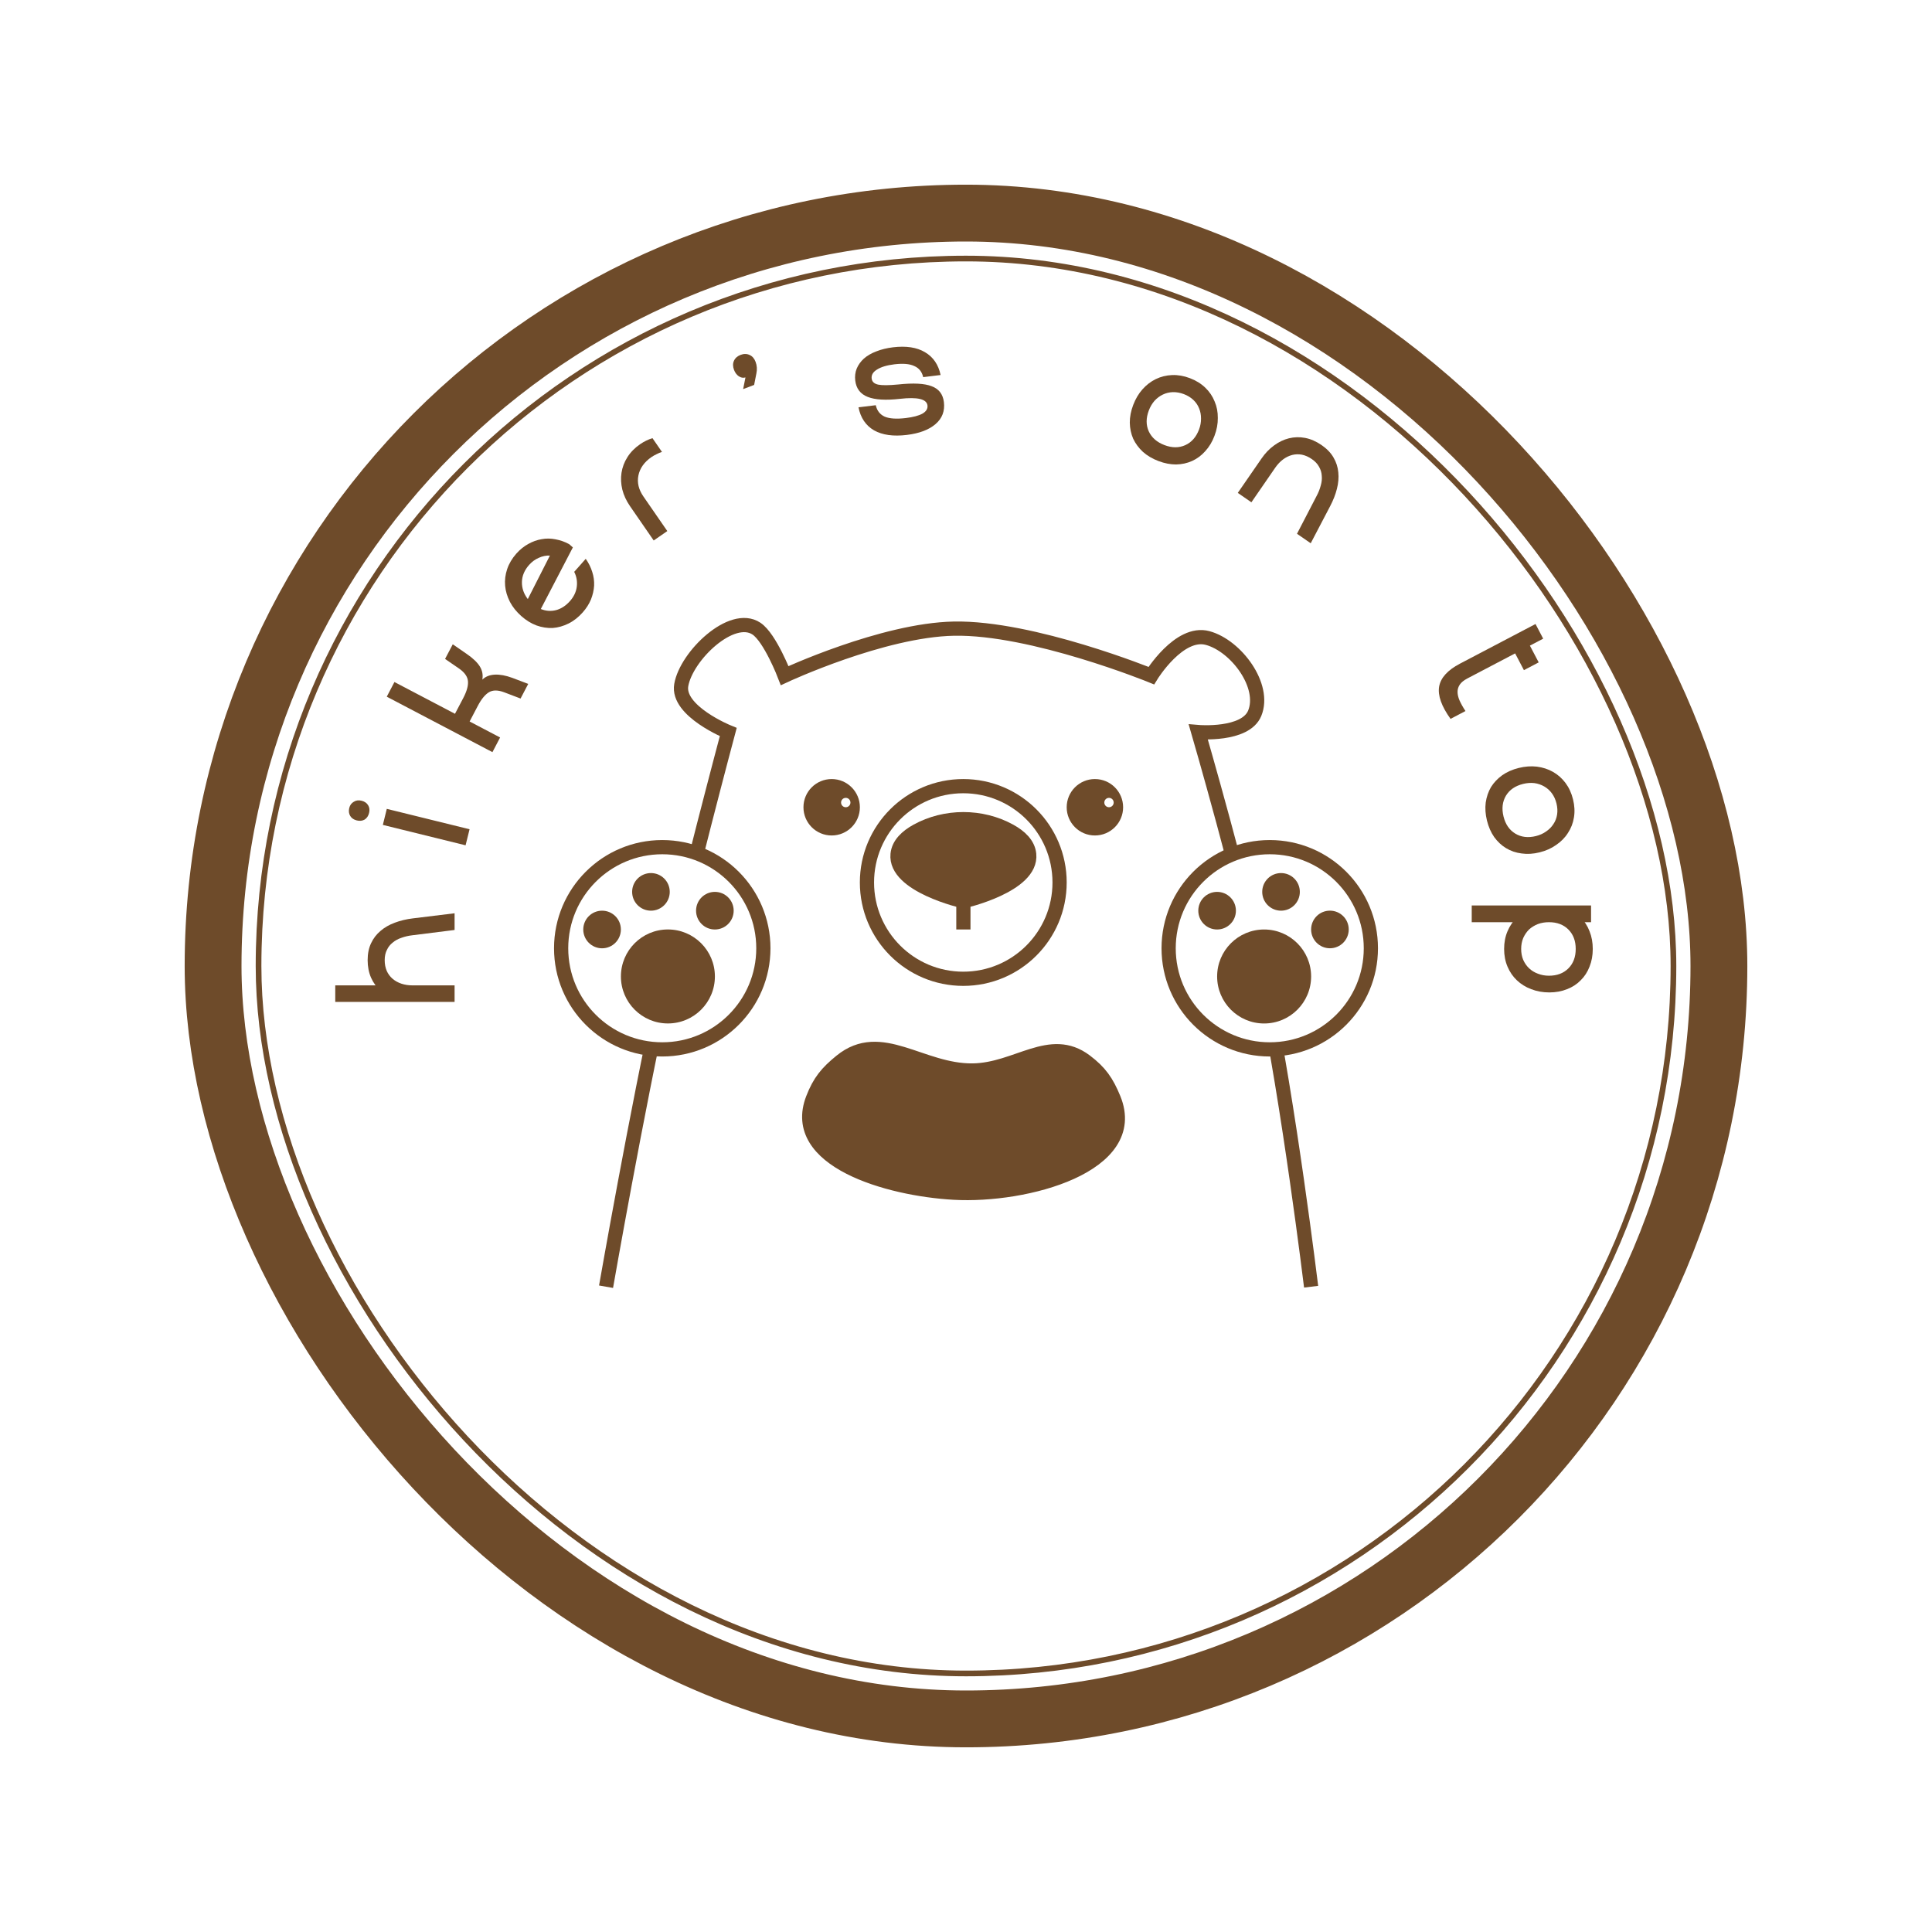 <svg width="68" height="68" viewBox="0 0 68 68" fill="none" xmlns="http://www.w3.org/2000/svg">
<g filter="url(#filter0_d_11_567)">
<rect x="4" y="4" width="60" height="60" rx="30" fill="white" shape-rendering="crispEdges"/>
<rect x="7.5" y="7.5" width="53" height="53" rx="26.5" fill="white"/>
<rect x="7.5" y="7.5" width="53" height="53" rx="26.5" stroke="#6E4B2A" stroke-width="2"/>
<rect x="9.1" y="9.1" width="49.8" height="49.8" rx="24.9" fill="white"/>
<rect x="9.1" y="9.1" width="49.8" height="49.8" rx="24.9" stroke="#6E4B2A" stroke-width="0.2"/>
<path d="M11.8 35.264V34.682H16V35.264H11.8ZM13.54 33.794C13.54 33.934 13.564 34.06 13.612 34.172C13.66 34.28 13.728 34.372 13.816 34.448C13.904 34.524 14.008 34.582 14.128 34.622C14.248 34.662 14.378 34.682 14.518 34.682H16V35.264H14.53C14.302 35.264 14.092 35.23 13.9 35.162C13.704 35.094 13.536 34.998 13.396 34.874C13.252 34.746 13.14 34.592 13.06 34.412C12.98 34.228 12.94 34.022 12.94 33.794C12.94 33.566 12.98 33.368 13.06 33.2C13.14 33.028 13.252 32.882 13.396 32.762C13.536 32.642 13.704 32.546 13.9 32.474C14.092 32.402 14.302 32.352 14.53 32.324L16 32.144V32.732L14.518 32.918C14.378 32.934 14.248 32.964 14.128 33.008C14.008 33.048 13.906 33.104 13.822 33.176C13.734 33.244 13.666 33.33 13.618 33.434C13.566 33.534 13.54 33.654 13.54 33.794Z" fill="#6E4B2A"/>
<path d="M13.475 29.034L13.614 28.469L16.527 29.187L16.387 29.752L13.475 29.034ZM12.556 28.876C12.451 28.85 12.375 28.798 12.328 28.721C12.278 28.639 12.267 28.545 12.292 28.44C12.317 28.339 12.37 28.266 12.452 28.22C12.53 28.169 12.622 28.157 12.727 28.183C12.831 28.208 12.909 28.262 12.959 28.345C13.005 28.422 13.016 28.512 12.991 28.612C12.966 28.717 12.913 28.795 12.835 28.846C12.754 28.892 12.661 28.902 12.556 28.876Z" fill="#6E4B2A"/>
<path d="M16.304 24.571C16.428 24.334 16.484 24.137 16.471 23.981C16.46 23.822 16.359 23.674 16.168 23.538L15.665 23.192L15.936 22.677L16.428 23.017C16.651 23.17 16.805 23.319 16.892 23.463C16.977 23.603 17.005 23.755 16.977 23.921C17.088 23.812 17.234 23.754 17.415 23.745C17.596 23.736 17.802 23.774 18.033 23.859L18.592 24.071L18.322 24.586L17.752 24.369C17.53 24.284 17.35 24.282 17.212 24.363C17.075 24.445 16.944 24.604 16.819 24.841L16.529 25.394L17.602 25.957L17.332 26.473L13.613 24.521L13.883 24.005L16.014 25.123L16.304 24.571Z" fill="#6E4B2A"/>
<path d="M19.355 19.554C19.222 19.548 19.092 19.575 18.965 19.633C18.838 19.686 18.724 19.77 18.623 19.883C18.458 20.069 18.374 20.27 18.37 20.485C18.366 20.701 18.435 20.901 18.577 21.085L19.355 19.554ZM18.349 21.685C18.179 21.534 18.045 21.368 17.949 21.186C17.853 21 17.796 20.81 17.779 20.619C17.761 20.422 17.785 20.226 17.85 20.032C17.915 19.838 18.023 19.656 18.174 19.485C18.301 19.342 18.442 19.229 18.595 19.145C18.746 19.06 18.903 19.004 19.065 18.977C19.225 18.947 19.387 18.949 19.55 18.982C19.716 19.011 19.877 19.068 20.032 19.152L20.163 19.267L19.035 21.435C19.213 21.507 19.391 21.52 19.569 21.475C19.751 21.427 19.914 21.321 20.06 21.157C20.198 21.001 20.278 20.832 20.301 20.649C20.324 20.466 20.294 20.292 20.21 20.127L20.616 19.669C20.718 19.813 20.794 19.966 20.844 20.127C20.896 20.286 20.918 20.447 20.911 20.612C20.901 20.774 20.864 20.936 20.8 21.099C20.733 21.259 20.637 21.411 20.509 21.555C20.358 21.725 20.192 21.856 20.01 21.946C19.828 22.036 19.643 22.089 19.454 22.103C19.265 22.111 19.075 22.082 18.884 22.014C18.695 21.943 18.517 21.834 18.349 21.685Z" fill="#6E4B2A"/>
<path d="M22.929 16.088C22.676 16.263 22.523 16.478 22.47 16.733C22.419 16.983 22.477 17.229 22.645 17.473L23.487 18.692L23.008 19.023L22.173 17.813C22.044 17.625 21.954 17.432 21.904 17.233C21.855 17.029 21.846 16.831 21.875 16.641C21.905 16.445 21.974 16.261 22.084 16.089C22.193 15.916 22.341 15.765 22.529 15.635C22.671 15.538 22.816 15.467 22.965 15.422L23.299 15.906C23.235 15.926 23.171 15.953 23.107 15.987C23.044 16.016 22.985 16.05 22.929 16.088Z" fill="#6E4B2A"/>
<path d="M25.836 13.021C25.791 12.901 25.789 12.795 25.831 12.702C25.875 12.604 25.953 12.534 26.065 12.491C26.181 12.447 26.286 12.448 26.381 12.493C26.477 12.534 26.548 12.614 26.593 12.733C26.643 12.864 26.653 13.002 26.622 13.146L26.543 13.548L26.156 13.695L26.238 13.285C26.157 13.308 26.079 13.294 26.005 13.245C25.929 13.193 25.873 13.118 25.836 13.021Z" fill="#6E4B2A"/>
<path d="M31.918 15.308C31.441 15.366 31.056 15.312 30.762 15.146C30.471 14.976 30.29 14.706 30.216 14.336L30.824 14.262C30.867 14.454 30.972 14.589 31.139 14.665C31.309 14.737 31.558 14.753 31.888 14.713C32.142 14.682 32.335 14.631 32.468 14.558C32.599 14.482 32.658 14.386 32.644 14.271C32.617 14.044 32.293 13.967 31.673 14.038C31.176 14.094 30.799 14.072 30.541 13.97C30.282 13.868 30.136 13.677 30.102 13.395C30.084 13.244 30.101 13.103 30.154 12.972C30.21 12.84 30.294 12.723 30.407 12.62C30.523 12.518 30.668 12.434 30.842 12.368C31.015 12.299 31.21 12.251 31.429 12.224C31.893 12.168 32.269 12.225 32.556 12.396C32.846 12.566 33.03 12.834 33.106 13.199L32.493 13.274C32.45 13.085 32.346 12.955 32.179 12.883C32.017 12.806 31.785 12.786 31.483 12.822C31.217 12.854 31.013 12.915 30.871 13.005C30.728 13.091 30.664 13.198 30.68 13.325C30.693 13.436 30.77 13.507 30.911 13.538C31.052 13.566 31.283 13.564 31.606 13.533C32.147 13.475 32.542 13.495 32.792 13.594C33.045 13.688 33.188 13.874 33.222 14.152C33.26 14.466 33.163 14.724 32.929 14.925C32.696 15.127 32.359 15.254 31.918 15.308Z" fill="#6E4B2A"/>
<path d="M40.773 16.227C40.56 16.146 40.379 16.039 40.228 15.905C40.079 15.767 39.965 15.613 39.884 15.441C39.809 15.267 39.769 15.079 39.765 14.876C39.764 14.675 39.804 14.467 39.885 14.254C39.966 14.041 40.074 13.857 40.21 13.704C40.35 13.547 40.507 13.427 40.68 13.343C40.858 13.257 41.05 13.209 41.254 13.201C41.458 13.193 41.667 13.229 41.88 13.31C42.093 13.391 42.273 13.502 42.421 13.644C42.568 13.785 42.678 13.947 42.75 14.128C42.828 14.307 42.865 14.501 42.863 14.71C42.866 14.916 42.827 15.126 42.746 15.339C42.666 15.553 42.556 15.733 42.419 15.882C42.285 16.033 42.13 16.147 41.955 16.226C41.784 16.303 41.598 16.343 41.395 16.348C41.194 16.348 40.987 16.308 40.773 16.227ZM40.986 15.666C41.252 15.767 41.495 15.768 41.717 15.668C41.939 15.568 42.1 15.385 42.201 15.12C42.251 14.989 42.274 14.859 42.272 14.729C42.273 14.602 42.25 14.482 42.203 14.37C42.159 14.259 42.092 14.161 42.001 14.075C41.909 13.989 41.798 13.921 41.667 13.871C41.536 13.822 41.408 13.799 41.282 13.802C41.157 13.806 41.039 13.834 40.929 13.887C40.82 13.939 40.721 14.013 40.634 14.108C40.55 14.205 40.483 14.319 40.434 14.449C40.333 14.715 40.333 14.959 40.432 15.181C40.536 15.404 40.721 15.566 40.986 15.666Z" fill="#6E4B2A"/>
<path d="M46.173 16.159C46.058 16.079 45.94 16.027 45.821 16.003C45.705 15.982 45.59 15.985 45.478 16.014C45.365 16.044 45.258 16.096 45.157 16.172C45.056 16.248 44.966 16.344 44.886 16.459L44.045 17.679L43.566 17.348L44.401 16.139C44.53 15.951 44.678 15.797 44.843 15.678C45.01 15.555 45.184 15.472 45.366 15.427C45.553 15.381 45.743 15.376 45.937 15.413C46.134 15.451 46.326 15.536 46.514 15.665C46.701 15.794 46.842 15.94 46.934 16.101C47.031 16.265 47.087 16.44 47.104 16.627C47.123 16.81 47.107 17.003 47.055 17.205C47.005 17.404 46.927 17.605 46.82 17.809L46.133 19.121L45.65 18.787L46.338 17.461C46.405 17.337 46.454 17.213 46.486 17.089C46.521 16.968 46.533 16.852 46.521 16.742C46.515 16.631 46.483 16.526 46.425 16.427C46.372 16.328 46.288 16.238 46.173 16.159Z" fill="#6E4B2A"/>
<path d="M51.58 25.026L51.054 25.302C50.734 24.855 50.6 24.476 50.653 24.164C50.708 23.855 50.951 23.587 51.383 23.36L54.045 21.963L54.315 22.479L51.643 23.881C51.523 23.945 51.435 24.015 51.382 24.093C51.328 24.171 51.301 24.258 51.301 24.352C51.301 24.447 51.325 24.549 51.374 24.66C51.425 24.773 51.493 24.895 51.58 25.026ZM53.637 23.587L53.096 22.556L53.577 22.209L54.157 23.314L53.637 23.587Z" fill="#6E4B2A"/>
<path d="M52.336 28.881C52.282 28.66 52.267 28.449 52.292 28.249C52.321 28.049 52.383 27.866 52.478 27.703C52.579 27.542 52.711 27.402 52.876 27.284C53.041 27.169 53.234 27.084 53.456 27.029C53.677 26.975 53.889 26.959 54.093 26.983C54.302 27.01 54.49 27.071 54.657 27.166C54.83 27.263 54.977 27.394 55.1 27.557C55.222 27.721 55.311 27.913 55.365 28.134C55.42 28.356 55.431 28.567 55.398 28.769C55.366 28.971 55.295 29.153 55.187 29.316C55.084 29.481 54.945 29.622 54.772 29.739C54.604 29.859 54.409 29.946 54.188 30C53.967 30.055 53.755 30.068 53.555 30.039C53.355 30.014 53.173 29.952 53.008 29.852C52.848 29.756 52.709 29.625 52.59 29.461C52.475 29.296 52.391 29.102 52.336 28.881ZM52.919 28.738C52.987 29.013 53.125 29.214 53.333 29.34C53.541 29.466 53.783 29.495 54.059 29.427C54.195 29.393 54.315 29.339 54.42 29.264C54.526 29.192 54.612 29.105 54.677 29.002C54.743 28.904 54.786 28.792 54.805 28.668C54.824 28.544 54.816 28.414 54.783 28.278C54.749 28.142 54.696 28.024 54.621 27.922C54.547 27.821 54.457 27.741 54.351 27.68C54.246 27.619 54.129 27.58 54.001 27.562C53.874 27.548 53.742 27.558 53.606 27.592C53.331 27.66 53.13 27.798 53.004 28.006C52.879 28.218 52.851 28.462 52.919 28.738Z" fill="#6E4B2A"/>
<path d="M56.06 33.4C56.06 33.628 56.022 33.836 55.946 34.024C55.874 34.212 55.77 34.372 55.634 34.504C55.502 34.64 55.342 34.744 55.154 34.816C54.966 34.892 54.758 34.93 54.53 34.93C54.302 34.93 54.09 34.892 53.894 34.816C53.702 34.744 53.534 34.64 53.39 34.504C53.25 34.372 53.14 34.212 53.06 34.024C52.98 33.836 52.94 33.628 52.94 33.4C52.94 33.172 52.98 32.964 53.06 32.776C53.14 32.588 53.25 32.426 53.39 32.29C53.534 32.158 53.702 32.054 53.894 31.978C54.09 31.906 54.302 31.87 54.53 31.87C54.758 31.87 54.966 31.906 55.154 31.978C55.342 32.054 55.502 32.158 55.634 32.29C55.77 32.426 55.874 32.588 55.946 32.776C56.022 32.964 56.06 33.172 56.06 33.4ZM51.8 32.458V31.87H56V32.458H51.8ZM55.46 33.4C55.46 33.116 55.374 32.888 55.202 32.716C55.03 32.544 54.802 32.458 54.518 32.458C54.378 32.458 54.248 32.48 54.128 32.524C54.008 32.572 53.904 32.636 53.816 32.716C53.732 32.8 53.664 32.9 53.612 33.016C53.564 33.132 53.54 33.26 53.54 33.4C53.54 33.54 53.564 33.668 53.612 33.784C53.664 33.9 53.732 33.998 53.816 34.078C53.904 34.162 54.008 34.226 54.128 34.27C54.248 34.318 54.378 34.342 54.518 34.342C54.802 34.342 55.03 34.256 55.202 34.084C55.374 33.912 55.46 33.684 55.46 33.4Z" fill="#6E4B2A"/>
<mask id="path-16-outside-1_11_567" maskUnits="userSpaceOnUse" x="24" y="49" width="20" height="8" fill="black">
<rect fill="white" x="24" y="49" width="20" height="8"/>
<path d="M29.26 53.044V51.808H28.336V50.92H29.26V50.5H30.274V53.044H29.26ZM27.058 52.21C26.638 52.708 26.02 53.038 25.282 53.08V52.192C26.08 52.096 26.62 51.412 26.638 50.524L27.658 50.584C27.658 50.902 27.598 51.208 27.49 51.49L28.84 52.324L28.324 53.014L27.058 52.21ZM26.698 54.928H30.328V55.624H25.696V54.118H29.272V53.92H25.684V53.224H30.274V54.73H26.698V54.928ZM36.477 51.436V52.408H35.877V53.548H34.864V50.5H35.877V51.436H36.477ZM32.656 53.446C31.672 53.446 31.006 52.84 31.006 51.976C31.006 51.118 31.672 50.506 32.656 50.506C33.639 50.506 34.306 51.118 34.306 51.976C34.306 52.84 33.639 53.446 32.656 53.446ZM32.656 51.34C32.272 51.34 32.014 51.58 32.014 51.976C32.014 52.372 32.272 52.612 32.656 52.612C33.033 52.612 33.297 52.372 33.297 51.976C33.297 51.58 33.033 51.34 32.656 51.34ZM31.39 54.598V53.728H35.877V55.684H34.846V54.598H31.39ZM41.649 51.466H42.249V52.45H41.649V54.292H40.635V50.5H41.649V51.466ZM38.625 52.534C38.199 53.146 37.575 53.56 36.837 53.596V52.654C37.647 52.558 38.181 51.652 38.199 50.524L39.219 50.584C39.219 50.98 39.153 51.37 39.027 51.73L40.485 52.816L39.879 53.524L38.625 52.534ZM38.157 53.83V54.712H41.721V55.624H37.125V53.83H38.157Z"/>
</mask>
<path d="M29.26 53.044V51.808H28.336V50.92H29.26V50.5H30.274V53.044H29.26ZM27.058 52.21C26.638 52.708 26.02 53.038 25.282 53.08V52.192C26.08 52.096 26.62 51.412 26.638 50.524L27.658 50.584C27.658 50.902 27.598 51.208 27.49 51.49L28.84 52.324L28.324 53.014L27.058 52.21ZM26.698 54.928H30.328V55.624H25.696V54.118H29.272V53.92H25.684V53.224H30.274V54.73H26.698V54.928ZM36.477 51.436V52.408H35.877V53.548H34.864V50.5H35.877V51.436H36.477ZM32.656 53.446C31.672 53.446 31.006 52.84 31.006 51.976C31.006 51.118 31.672 50.506 32.656 50.506C33.639 50.506 34.306 51.118 34.306 51.976C34.306 52.84 33.639 53.446 32.656 53.446ZM32.656 51.34C32.272 51.34 32.014 51.58 32.014 51.976C32.014 52.372 32.272 52.612 32.656 52.612C33.033 52.612 33.297 52.372 33.297 51.976C33.297 51.58 33.033 51.34 32.656 51.34ZM31.39 54.598V53.728H35.877V55.684H34.846V54.598H31.39ZM41.649 51.466H42.249V52.45H41.649V54.292H40.635V50.5H41.649V51.466ZM38.625 52.534C38.199 53.146 37.575 53.56 36.837 53.596V52.654C37.647 52.558 38.181 51.652 38.199 50.524L39.219 50.584C39.219 50.98 39.153 51.37 39.027 51.73L40.485 52.816L39.879 53.524L38.625 52.534ZM38.157 53.83V54.712H41.721V55.624H37.125V53.83H38.157Z" fill="#6E4B2A"/>
<path d="M29.26 53.044H28.26V54.044H29.26V53.044ZM29.26 51.808H30.26V50.808H29.26V51.808ZM28.336 51.808H27.336V52.808H28.336V51.808ZM28.336 50.92V49.92H27.336V50.92H28.336ZM29.26 50.92V51.92H30.26V50.92H29.26ZM29.26 50.5V49.5H28.26V50.5H29.26ZM30.274 50.5H31.274V49.5H30.274V50.5ZM30.274 53.044V54.044H31.274V53.044H30.274ZM27.058 52.21L27.594 51.366L26.857 50.898L26.294 51.565L27.058 52.21ZM25.282 53.08H24.282V54.139L25.339 54.078L25.282 53.08ZM25.282 52.192L25.163 51.199L24.282 51.305V52.192H25.282ZM26.638 50.524L26.697 49.526L25.659 49.465L25.638 50.504L26.638 50.524ZM27.658 50.584H28.658V49.641L27.717 49.586L27.658 50.584ZM27.49 51.49L26.556 51.132L26.26 51.906L26.964 52.341L27.49 51.49ZM28.84 52.324L29.641 52.923L30.295 52.048L29.366 51.473L28.84 52.324ZM28.324 53.014L27.788 53.858L28.57 54.355L29.125 53.613L28.324 53.014ZM26.698 54.928H25.698V55.928H26.698V54.928ZM30.328 54.928H31.328V53.928H30.328V54.928ZM30.328 55.624V56.624H31.328V55.624H30.328ZM25.696 55.624H24.696V56.624H25.696V55.624ZM25.696 54.118V53.118H24.696V54.118H25.696ZM29.272 54.118V55.118H30.272V54.118H29.272ZM29.272 53.92H30.272V52.92H29.272V53.92ZM25.684 53.92H24.684V54.92H25.684V53.92ZM25.684 53.224V52.224H24.684V53.224H25.684ZM30.274 53.224H31.274V52.224H30.274V53.224ZM30.274 54.73V55.73H31.274V54.73H30.274ZM26.698 54.73V53.73H25.698V54.73H26.698ZM29.26 53.044H30.26V51.808H29.26H28.26V53.044H29.26ZM29.26 51.808V50.808H28.336V51.808V52.808H29.26V51.808ZM28.336 51.808H29.336V50.92H28.336H27.336V51.808H28.336ZM28.336 50.92V51.92H29.26V50.92V49.92H28.336V50.92ZM29.26 50.92H30.26V50.5H29.26H28.26V50.92H29.26ZM29.26 50.5V51.5H30.274V50.5V49.5H29.26V50.5ZM30.274 50.5H29.274V53.044H30.274H31.274V50.5H30.274ZM30.274 53.044V52.044H29.26V53.044V54.044H30.274V53.044ZM27.058 52.21L26.294 51.565C26.05 51.854 25.687 52.055 25.225 52.082L25.282 53.08L25.339 54.078C26.353 54.021 27.226 53.562 27.822 52.855L27.058 52.21ZM25.282 53.08H26.282V52.192H25.282H24.282V53.08H25.282ZM25.282 52.192L25.401 53.185C26.791 53.018 27.612 51.826 27.638 50.544L26.638 50.524L25.638 50.504C25.628 50.998 25.369 51.174 25.163 51.199L25.282 52.192ZM26.638 50.524L26.579 51.522L27.599 51.582L27.658 50.584L27.717 49.586L26.697 49.526L26.638 50.524ZM27.658 50.584H26.658C26.658 50.776 26.622 50.961 26.556 51.132L27.49 51.49L28.424 51.848C28.574 51.455 28.658 51.028 28.658 50.584H27.658ZM27.49 51.49L26.964 52.341L28.314 53.175L28.84 52.324L29.366 51.473L28.016 50.639L27.49 51.49ZM28.84 52.324L28.039 51.725L27.523 52.415L28.324 53.014L29.125 53.613L29.641 52.923L28.84 52.324ZM28.324 53.014L28.86 52.17L27.594 51.366L27.058 52.21L26.522 53.054L27.788 53.858L28.324 53.014ZM26.698 54.928V55.928H30.328V54.928V53.928H26.698V54.928ZM30.328 54.928H29.328V55.624H30.328H31.328V54.928H30.328ZM30.328 55.624V54.624H25.696V55.624V56.624H30.328V55.624ZM25.696 55.624H26.696V54.118H25.696H24.696V55.624H25.696ZM25.696 54.118V55.118H29.272V54.118V53.118H25.696V54.118ZM29.272 54.118H30.272V53.92H29.272H28.272V54.118H29.272ZM29.272 53.92V52.92H25.684V53.92V54.92H29.272V53.92ZM25.684 53.92H26.684V53.224H25.684H24.684V53.92H25.684ZM25.684 53.224V54.224H30.274V53.224V52.224H25.684V53.224ZM30.274 53.224H29.274V54.73H30.274H31.274V53.224H30.274ZM30.274 54.73V53.73H26.698V54.73V55.73H30.274V54.73ZM26.698 54.73H25.698V54.928H26.698H27.698V54.73H26.698ZM36.477 51.436H37.477V50.436H36.477V51.436ZM36.477 52.408V53.408H37.477V52.408H36.477ZM35.877 52.408V51.408H34.877V52.408H35.877ZM35.877 53.548V54.548H36.877V53.548H35.877ZM34.864 53.548H33.864V54.548H34.864V53.548ZM34.864 50.5V49.5H33.864V50.5H34.864ZM35.877 50.5H36.877V49.5H35.877V50.5ZM35.877 51.436H34.877V52.436H35.877V51.436ZM31.39 54.598H30.39V55.598H31.39V54.598ZM31.39 53.728V52.728H30.39V53.728H31.39ZM35.877 53.728H36.877V52.728H35.877V53.728ZM35.877 55.684V56.684H36.877V55.684H35.877ZM34.846 55.684H33.846V56.684H34.846V55.684ZM34.846 54.598H35.846V53.598H34.846V54.598ZM36.477 51.436H35.477V52.408H36.477H37.477V51.436H36.477ZM36.477 52.408V51.408H35.877V52.408V53.408H36.477V52.408ZM35.877 52.408H34.877V53.548H35.877H36.877V52.408H35.877ZM35.877 53.548V52.548H34.864V53.548V54.548H35.877V53.548ZM34.864 53.548H35.864V50.5H34.864H33.864V53.548H34.864ZM34.864 50.5V51.5H35.877V50.5V49.5H34.864V50.5ZM35.877 50.5H34.877V51.436H35.877H36.877V50.5H35.877ZM35.877 51.436V52.436H36.477V51.436V50.436H35.877V51.436ZM32.656 53.446V52.446C32.367 52.446 32.206 52.359 32.129 52.29C32.06 52.229 32.005 52.136 32.005 51.976H31.006H30.006C30.006 52.68 30.284 53.322 30.794 53.78C31.296 54.23 31.959 54.446 32.656 54.446V53.446ZM31.006 51.976H32.005C32.005 51.82 32.059 51.727 32.13 51.663C32.208 51.593 32.37 51.506 32.656 51.506V50.506V49.506C31.957 49.506 31.294 49.725 30.793 50.176C30.285 50.633 30.006 51.274 30.006 51.976H31.006ZM32.656 50.506V51.506C32.941 51.506 33.103 51.593 33.181 51.663C33.252 51.727 33.306 51.82 33.306 51.976H34.306H35.306C35.306 51.274 35.026 50.633 34.518 50.176C34.017 49.725 33.354 49.506 32.656 49.506V50.506ZM34.306 51.976H33.306C33.306 52.136 33.251 52.229 33.182 52.29C33.105 52.359 32.944 52.446 32.656 52.446V53.446V54.446C33.352 54.446 34.015 54.23 34.517 53.78C35.027 53.322 35.306 52.68 35.306 51.976H34.306ZM32.656 51.34V50.34C32.254 50.34 31.826 50.469 31.493 50.793C31.156 51.121 31.014 51.555 31.014 51.976H32.014H33.014C33.014 52.001 33 52.117 32.888 52.226C32.78 52.331 32.673 52.34 32.656 52.34V51.34ZM32.014 51.976H31.014C31.014 52.397 31.156 52.831 31.493 53.159C31.826 53.483 32.254 53.612 32.656 53.612V52.612V51.612C32.673 51.612 32.78 51.621 32.888 51.726C33 51.835 33.014 51.951 33.014 51.976H32.014ZM32.656 52.612V53.612C33.057 53.612 33.482 53.481 33.813 53.161C34.149 52.837 34.297 52.404 34.297 51.976H33.297H32.297C32.297 51.944 32.314 51.829 32.423 51.724C32.528 51.623 32.632 51.612 32.656 51.612V52.612ZM33.297 51.976H34.297C34.297 51.548 34.149 51.115 33.813 50.791C33.482 50.471 33.057 50.34 32.656 50.34V51.34V52.34C32.632 52.34 32.528 52.329 32.423 52.228C32.314 52.123 32.297 52.008 32.297 51.976H33.297ZM31.39 54.598H32.389V53.728H31.39H30.39V54.598H31.39ZM31.39 53.728V54.728H35.877V53.728V52.728H31.39V53.728ZM35.877 53.728H34.877V55.684H35.877H36.877V53.728H35.877ZM35.877 55.684V54.684H34.846V55.684V56.684H35.877V55.684ZM34.846 55.684H35.846V54.598H34.846H33.846V55.684H34.846ZM34.846 54.598V53.598H31.39V54.598V55.598H34.846V54.598ZM41.649 51.466H40.649V52.466H41.649V51.466ZM42.249 51.466H43.249V50.466H42.249V51.466ZM42.249 52.45V53.45H43.249V52.45H42.249ZM41.649 52.45V51.45H40.649V52.45H41.649ZM41.649 54.292V55.292H42.649V54.292H41.649ZM40.635 54.292H39.635V55.292H40.635V54.292ZM40.635 50.5V49.5H39.635V50.5H40.635ZM41.649 50.5H42.649V49.5H41.649V50.5ZM38.625 52.534L39.245 51.749L38.411 51.091L37.804 51.963L38.625 52.534ZM36.837 53.596H35.837V54.646L36.886 54.595L36.837 53.596ZM36.837 52.654L36.719 51.661L35.837 51.766V52.654H36.837ZM38.199 50.524L38.258 49.526L37.216 49.464L37.199 50.508L38.199 50.524ZM39.219 50.584H40.219V49.641L39.278 49.586L39.219 50.584ZM39.027 51.73L38.083 51.4L37.84 52.093L38.43 52.532L39.027 51.73ZM40.485 52.816L41.245 53.466L41.941 52.653L41.082 52.014L40.485 52.816ZM39.879 53.524L39.259 54.309L40.014 54.904L40.639 54.174L39.879 53.524ZM38.157 53.83H39.157V52.83H38.157V53.83ZM38.157 54.712H37.157V55.712H38.157V54.712ZM41.721 54.712H42.721V53.712H41.721V54.712ZM41.721 55.624V56.624H42.721V55.624H41.721ZM37.125 55.624H36.125V56.624H37.125V55.624ZM37.125 53.83V52.83H36.125V53.83H37.125ZM41.649 51.466V52.466H42.249V51.466V50.466H41.649V51.466ZM42.249 51.466H41.249V52.45H42.249H43.249V51.466H42.249ZM42.249 52.45V51.45H41.649V52.45V53.45H42.249V52.45ZM41.649 52.45H40.649V54.292H41.649H42.649V52.45H41.649ZM41.649 54.292V53.292H40.635V54.292V55.292H41.649V54.292ZM40.635 54.292H41.635V50.5H40.635H39.635V54.292H40.635ZM40.635 50.5V51.5H41.649V50.5V49.5H40.635V50.5ZM41.649 50.5H40.649V51.466H41.649H42.649V50.5H41.649ZM38.625 52.534L37.804 51.963C37.517 52.376 37.155 52.579 36.788 52.597L36.837 53.596L36.886 54.595C37.995 54.541 38.881 53.916 39.446 53.105L38.625 52.534ZM36.837 53.596H37.837V52.654H36.837H35.837V53.596H36.837ZM36.837 52.654L36.955 53.647C37.73 53.555 38.307 53.077 38.663 52.506C39.015 51.942 39.188 51.247 39.199 50.54L38.199 50.524L37.199 50.508C37.192 50.929 37.089 51.251 36.967 51.446C36.849 51.634 36.754 51.657 36.719 51.661L36.837 52.654ZM38.199 50.524L38.14 51.522L39.16 51.582L39.219 50.584L39.278 49.586L38.258 49.526L38.199 50.524ZM39.219 50.584H38.219C38.219 50.87 38.171 51.148 38.083 51.4L39.027 51.73L39.971 52.06C40.135 51.592 40.219 51.09 40.219 50.584H39.219ZM39.027 51.73L38.43 52.532L39.888 53.618L40.485 52.816L41.082 52.014L39.624 50.928L39.027 51.73ZM40.485 52.816L39.725 52.166L39.119 52.874L39.879 53.524L40.639 54.174L41.245 53.466L40.485 52.816ZM39.879 53.524L40.499 52.739L39.245 51.749L38.625 52.534L38.005 53.319L39.259 54.309L39.879 53.524ZM38.157 53.83H37.157V54.712H38.157H39.157V53.83H38.157ZM38.157 54.712V55.712H41.721V54.712V53.712H38.157V54.712ZM41.721 54.712H40.721V55.624H41.721H42.721V54.712H41.721ZM41.721 55.624V54.624H37.125V55.624V56.624H41.721V55.624ZM37.125 55.624H38.125V53.83H37.125H36.125V55.624H37.125ZM37.125 53.83V54.83H38.157V53.83V52.83H37.125V53.83Z" fill="white" mask="url(#path-16-outside-1_11_567)"/>
<mask id="path-18-outside-2_11_567" maskUnits="userSpaceOnUse" x="17" y="44" width="34" height="7" fill="black">
<rect fill="white" x="17" y="44" width="34" height="7"/>
<path d="M21.792 47.384V47.764H21.312V49.416H20.916V46H21.312V47.384H21.792ZM19.696 46.1C19.692 46.632 19.648 47.108 19.56 47.52L20.636 48.976L20.316 49.204L19.436 47.984C19.192 48.728 18.78 49.172 18.248 49.212V48.812C18.932 48.704 19.288 47.52 19.292 46.084L19.696 46.1ZM24.98 46H25.352V49.416H24.98V46ZM24.14 46.856V46.02H24.512V49.356H24.14V48.3H23.332C23.088 48.872 22.664 49.2 22.144 49.204V48.832C22.78 48.812 23.172 48.12 23.172 47.064V46.484H22.144V46.124H23.556V46.856H24.14ZM23.452 47.932H24.14V47.224H23.552C23.54 47.48 23.508 47.72 23.452 47.932ZM28.071 46.628H28.735V46H29.131V47.704H28.735V46.964H28.071V46.628ZM27.095 47.064C26.859 47.392 26.467 47.62 25.983 47.676V47.348C26.535 47.272 26.887 46.912 26.943 46.416H26.027V46.088H28.207V46.416H27.339C27.327 46.544 27.299 46.664 27.251 46.776L28.327 47.36L28.147 47.644L27.095 47.064ZM26.615 49.064H29.215V49.372H26.223V48.484H28.739V48.2H26.215V47.892H29.131V48.776H26.615V49.064ZM32.567 49.416V46H32.963V49.416H32.567ZM30.935 48.224C30.319 48.224 29.879 47.784 29.879 47.148C29.879 46.512 30.319 46.072 30.935 46.072C31.547 46.072 31.991 46.512 31.991 47.148C31.991 47.784 31.547 48.224 30.935 48.224ZM30.935 47.864C31.339 47.864 31.603 47.556 31.603 47.148C31.603 46.74 31.339 46.428 30.935 46.428C30.527 46.428 30.267 46.74 30.267 47.148C30.267 47.556 30.527 47.864 30.935 47.864ZM29.763 49.212V48.84H31.159C31.627 48.84 32.047 48.788 32.279 48.68V49.048C32.051 49.152 31.627 49.212 31.135 49.212H29.763ZM38.304 47.384V47.764H37.824V49.416H37.428V46H37.824V47.384H38.304ZM35.86 46.08C36.456 46.08 36.876 46.584 36.876 47.668C36.876 48.752 36.456 49.256 35.86 49.256C35.26 49.256 34.84 48.752 34.84 47.668C34.84 46.584 35.26 46.08 35.86 46.08ZM35.86 48.892C36.212 48.892 36.48 48.536 36.48 47.668C36.48 46.804 36.212 46.444 35.86 46.444C35.504 46.444 35.236 46.804 35.236 47.668C35.236 48.536 35.504 48.892 35.86 48.892ZM38.827 47.452V46.604H41.359V46.336H38.827V46.04H41.747V46.888H39.215V47.156H41.795V47.452H38.827ZM38.579 48.048V47.74H41.991V48.048H38.579ZM38.815 49.376V48.336H41.751V49.376H38.815ZM39.207 49.076H41.359V48.636H39.207V49.076ZM45.999 47.384V47.764H45.519V49.416H45.123V46H45.519V47.384H45.999ZM42.991 48.852H43.943C44.267 48.852 44.619 48.788 44.827 48.688V49.048C44.619 49.152 44.251 49.212 43.923 49.212H42.587V46.124H44.559V46.484H42.991V48.852ZM47.979 47.296C47.151 47.296 46.471 47.104 46.471 46.636C46.471 46.172 47.151 45.98 47.979 45.98C48.807 45.98 49.487 46.172 49.487 46.636C49.487 47.104 48.807 47.296 47.979 47.296ZM47.979 46.292C47.383 46.292 46.891 46.4 46.891 46.636C46.891 46.876 47.383 46.98 47.979 46.98C48.575 46.98 49.067 46.876 49.067 46.636C49.067 46.4 48.575 46.292 47.979 46.292ZM49.687 47.864H48.175V48.216H49.447V49.376H46.511V48.216H47.783V47.864H46.275V47.544H49.687V47.864ZM49.055 49.06V48.532H46.907V49.06H49.055Z"/>
</mask>
<path d="M21.792 47.384V47.764H21.312V49.416H20.916V46H21.312V47.384H21.792ZM19.696 46.1C19.692 46.632 19.648 47.108 19.56 47.52L20.636 48.976L20.316 49.204L19.436 47.984C19.192 48.728 18.78 49.172 18.248 49.212V48.812C18.932 48.704 19.288 47.52 19.292 46.084L19.696 46.1ZM24.98 46H25.352V49.416H24.98V46ZM24.14 46.856V46.02H24.512V49.356H24.14V48.3H23.332C23.088 48.872 22.664 49.2 22.144 49.204V48.832C22.78 48.812 23.172 48.12 23.172 47.064V46.484H22.144V46.124H23.556V46.856H24.14ZM23.452 47.932H24.14V47.224H23.552C23.54 47.48 23.508 47.72 23.452 47.932ZM28.071 46.628H28.735V46H29.131V47.704H28.735V46.964H28.071V46.628ZM27.095 47.064C26.859 47.392 26.467 47.62 25.983 47.676V47.348C26.535 47.272 26.887 46.912 26.943 46.416H26.027V46.088H28.207V46.416H27.339C27.327 46.544 27.299 46.664 27.251 46.776L28.327 47.36L28.147 47.644L27.095 47.064ZM26.615 49.064H29.215V49.372H26.223V48.484H28.739V48.2H26.215V47.892H29.131V48.776H26.615V49.064ZM32.567 49.416V46H32.963V49.416H32.567ZM30.935 48.224C30.319 48.224 29.879 47.784 29.879 47.148C29.879 46.512 30.319 46.072 30.935 46.072C31.547 46.072 31.991 46.512 31.991 47.148C31.991 47.784 31.547 48.224 30.935 48.224ZM30.935 47.864C31.339 47.864 31.603 47.556 31.603 47.148C31.603 46.74 31.339 46.428 30.935 46.428C30.527 46.428 30.267 46.74 30.267 47.148C30.267 47.556 30.527 47.864 30.935 47.864ZM29.763 49.212V48.84H31.159C31.627 48.84 32.047 48.788 32.279 48.68V49.048C32.051 49.152 31.627 49.212 31.135 49.212H29.763ZM38.304 47.384V47.764H37.824V49.416H37.428V46H37.824V47.384H38.304ZM35.86 46.08C36.456 46.08 36.876 46.584 36.876 47.668C36.876 48.752 36.456 49.256 35.86 49.256C35.26 49.256 34.84 48.752 34.84 47.668C34.84 46.584 35.26 46.08 35.86 46.08ZM35.86 48.892C36.212 48.892 36.48 48.536 36.48 47.668C36.48 46.804 36.212 46.444 35.86 46.444C35.504 46.444 35.236 46.804 35.236 47.668C35.236 48.536 35.504 48.892 35.86 48.892ZM38.827 47.452V46.604H41.359V46.336H38.827V46.04H41.747V46.888H39.215V47.156H41.795V47.452H38.827ZM38.579 48.048V47.74H41.991V48.048H38.579ZM38.815 49.376V48.336H41.751V49.376H38.815ZM39.207 49.076H41.359V48.636H39.207V49.076ZM45.999 47.384V47.764H45.519V49.416H45.123V46H45.519V47.384H45.999ZM42.991 48.852H43.943C44.267 48.852 44.619 48.788 44.827 48.688V49.048C44.619 49.152 44.251 49.212 43.923 49.212H42.587V46.124H44.559V46.484H42.991V48.852ZM47.979 47.296C47.151 47.296 46.471 47.104 46.471 46.636C46.471 46.172 47.151 45.98 47.979 45.98C48.807 45.98 49.487 46.172 49.487 46.636C49.487 47.104 48.807 47.296 47.979 47.296ZM47.979 46.292C47.383 46.292 46.891 46.4 46.891 46.636C46.891 46.876 47.383 46.98 47.979 46.98C48.575 46.98 49.067 46.876 49.067 46.636C49.067 46.4 48.575 46.292 47.979 46.292ZM49.687 47.864H48.175V48.216H49.447V49.376H46.511V48.216H47.783V47.864H46.275V47.544H49.687V47.864ZM49.055 49.06V48.532H46.907V49.06H49.055Z" fill="#6E4B2A"/>
<path d="M21.792 47.384H22.792V46.384H21.792V47.384ZM21.792 47.764V48.764H22.792V47.764H21.792ZM21.312 47.764V46.764H20.312V47.764H21.312ZM21.312 49.416V50.416H22.312V49.416H21.312ZM20.916 49.416H19.916V50.416H20.916V49.416ZM20.916 46V45H19.916V46H20.916ZM21.312 46H22.312V45H21.312V46ZM21.312 47.384H20.312V48.384H21.312V47.384ZM19.696 46.1L20.696 46.108L20.703 45.139L19.736 45.101L19.696 46.1ZM19.56 47.52L18.582 47.311L18.488 47.752L18.756 48.114L19.56 47.52ZM20.636 48.976L21.216 49.79L22.045 49.2L21.44 48.382L20.636 48.976ZM20.316 49.204L19.505 49.789L20.087 50.595L20.896 50.018L20.316 49.204ZM19.436 47.984L20.247 47.399L19.098 45.806L18.486 47.672L19.436 47.984ZM18.248 49.212H17.248V50.29L18.323 50.209L18.248 49.212ZM18.248 48.812L18.092 47.824L17.248 47.958V48.812H18.248ZM19.292 46.084L19.332 45.085L18.295 45.044L18.292 46.081L19.292 46.084ZM21.792 47.384H20.792V47.764H21.792H22.792V47.384H21.792ZM21.792 47.764V46.764H21.312V47.764V48.764H21.792V47.764ZM21.312 47.764H20.312V49.416H21.312H22.312V47.764H21.312ZM21.312 49.416V48.416H20.916V49.416V50.416H21.312V49.416ZM20.916 49.416H21.916V46H20.916H19.916V49.416H20.916ZM20.916 46V47H21.312V46V45H20.916V46ZM21.312 46H20.312V47.384H21.312H22.312V46H21.312ZM21.312 47.384V48.384H21.792V47.384V46.384H21.312V47.384ZM19.696 46.1L18.696 46.093C18.692 46.577 18.652 46.983 18.582 47.311L19.56 47.52L20.538 47.729C20.644 47.233 20.692 46.687 20.696 46.108L19.696 46.1ZM19.56 47.52L18.756 48.114L19.832 49.57L20.636 48.976L21.44 48.382L20.364 46.926L19.56 47.52ZM20.636 48.976L20.056 48.162L19.736 48.39L20.316 49.204L20.896 50.018L21.216 49.79L20.636 48.976ZM20.316 49.204L21.127 48.619L20.247 47.399L19.436 47.984L18.625 48.569L19.505 49.789L20.316 49.204ZM19.436 47.984L18.486 47.672C18.394 47.951 18.294 48.101 18.227 48.171C18.197 48.203 18.178 48.212 18.175 48.214C18.173 48.215 18.174 48.215 18.173 48.215L18.248 49.212L18.323 50.209C19.462 50.123 20.095 49.184 20.386 48.296L19.436 47.984ZM18.248 49.212H19.248V48.812H18.248H17.248V49.212H18.248ZM18.248 48.812L18.404 49.8C19.32 49.655 19.764 48.849 19.966 48.283C20.193 47.649 20.29 46.871 20.292 46.087L19.292 46.084L18.292 46.081C18.29 46.733 18.207 47.265 18.084 47.609C17.936 48.021 17.86 47.861 18.092 47.824L18.248 48.812ZM19.292 46.084L19.252 47.083L19.656 47.099L19.696 46.1L19.736 45.101L19.332 45.085L19.292 46.084ZM24.98 46V45H23.98V46H24.98ZM25.352 46H26.352V45H25.352V46ZM25.352 49.416V50.416H26.352V49.416H25.352ZM24.98 49.416H23.98V50.416H24.98V49.416ZM24.14 46.856V47.856H25.14V46.856H24.14ZM24.14 46.02V45.02H23.14V46.02H24.14ZM24.512 46.02H25.512V45.02H24.512V46.02ZM24.512 49.356V50.356H25.512V49.356H24.512ZM24.14 49.356H23.14V50.356H24.14V49.356ZM24.14 48.3H25.14V47.3H24.14V48.3ZM23.332 48.3V47.3H22.671L22.412 47.908L23.332 48.3ZM22.144 49.204H21.144V50.212L22.151 50.204L22.144 49.204ZM22.144 48.832L22.112 47.833L21.144 47.863V48.832H22.144ZM23.172 46.484H24.172V45.484H23.172V46.484ZM22.144 46.484H21.144V47.484H22.144V46.484ZM22.144 46.124V45.124H21.144V46.124H22.144ZM23.556 46.124H24.556V45.124H23.556V46.124ZM23.556 46.856H22.556V47.856H23.556V46.856ZM23.452 47.932L22.485 47.677L22.153 48.932H23.452V47.932ZM24.14 47.932V48.932H25.14V47.932H24.14ZM24.14 47.224H25.14V46.224H24.14V47.224ZM23.552 47.224V46.224H22.597L22.553 47.177L23.552 47.224ZM24.98 46V47H25.352V46V45H24.98V46ZM25.352 46H24.352V49.416H25.352H26.352V46H25.352ZM25.352 49.416V48.416H24.98V49.416V50.416H25.352V49.416ZM24.98 49.416H25.98V46H24.98H23.98V49.416H24.98ZM24.14 46.856H25.14V46.02H24.14H23.14V46.856H24.14ZM24.14 46.02V47.02H24.512V46.02V45.02H24.14V46.02ZM24.512 46.02H23.512V49.356H24.512H25.512V46.02H24.512ZM24.512 49.356V48.356H24.14V49.356V50.356H24.512V49.356ZM24.14 49.356H25.14V48.3H24.14H23.14V49.356H24.14ZM24.14 48.3V47.3H23.332V48.3V49.3H24.14V48.3ZM23.332 48.3L22.412 47.908C22.344 48.067 22.273 48.141 22.234 48.17C22.202 48.194 22.176 48.204 22.136 48.204L22.144 49.204L22.151 50.204C23.168 50.196 23.894 49.531 24.252 48.692L23.332 48.3ZM22.144 49.204H23.144V48.832H22.144H21.144V49.204H22.144ZM22.144 48.832L22.175 49.831C22.91 49.808 23.451 49.376 23.762 48.836C24.057 48.326 24.172 47.697 24.172 47.064H23.172H22.172C22.172 47.486 22.09 47.732 22.03 47.837C22.003 47.883 21.994 47.88 22.018 47.864C22.047 47.844 22.085 47.833 22.112 47.833L22.144 48.832ZM23.172 47.064H24.172V46.484H23.172H22.172V47.064H23.172ZM23.172 46.484V45.484H22.144V46.484V47.484H23.172V46.484ZM22.144 46.484H23.144V46.124H22.144H21.144V46.484H22.144ZM22.144 46.124V47.124H23.556V46.124V45.124H22.144V46.124ZM23.556 46.124H22.556V46.856H23.556H24.556V46.124H23.556ZM23.556 46.856V47.856H24.14V46.856V45.856H23.556V46.856ZM23.452 47.932V48.932H24.14V47.932V46.932H23.452V47.932ZM24.14 47.932H25.14V47.224H24.14H23.14V47.932H24.14ZM24.14 47.224V46.224H23.552V47.224V48.224H24.14V47.224ZM23.552 47.224L22.553 47.177C22.543 47.383 22.518 47.55 22.485 47.677L23.452 47.932L24.419 48.187C24.497 47.89 24.536 47.577 24.551 47.271L23.552 47.224ZM28.071 46.628V45.628H27.071V46.628H28.071ZM28.735 46.628V47.628H29.735V46.628H28.735ZM28.735 46V45H27.735V46H28.735ZM29.131 46H30.131V45H29.131V46ZM29.131 47.704V48.704H30.131V47.704H29.131ZM28.735 47.704H27.735V48.704H28.735V47.704ZM28.735 46.964H29.735V45.964H28.735V46.964ZM28.071 46.964H27.071V47.964H28.071V46.964ZM27.095 47.064L27.578 46.188L26.802 45.76L26.284 46.48L27.095 47.064ZM25.983 47.676H24.983V48.798L26.098 48.669L25.983 47.676ZM25.983 47.348L25.847 46.357L24.983 46.476V47.348H25.983ZM26.943 46.416L27.937 46.528L28.063 45.416H26.943V46.416ZM26.027 46.416H25.027V47.416H26.027V46.416ZM26.027 46.088V45.088H25.027V46.088H26.027ZM28.207 46.088H29.207V45.088H28.207V46.088ZM28.207 46.416V47.416H29.207V46.416H28.207ZM27.339 46.416V45.416H26.429L26.344 46.323L27.339 46.416ZM27.251 46.776L26.332 46.382L25.973 47.22L26.774 47.655L27.251 46.776ZM28.327 47.36L29.172 47.895L29.745 46.992L28.804 46.481L28.327 47.36ZM28.147 47.644L27.665 48.52L28.488 48.974L28.992 48.179L28.147 47.644ZM26.615 49.064H25.615V50.064H26.615V49.064ZM29.215 49.064H30.215V48.064H29.215V49.064ZM29.215 49.372V50.372H30.215V49.372H29.215ZM26.223 49.372H25.223V50.372H26.223V49.372ZM26.223 48.484V47.484H25.223V48.484H26.223ZM28.739 48.484V49.484H29.739V48.484H28.739ZM28.739 48.2H29.739V47.2H28.739V48.2ZM26.215 48.2H25.215V49.2H26.215V48.2ZM26.215 47.892V46.892H25.215V47.892H26.215ZM29.131 47.892H30.131V46.892H29.131V47.892ZM29.131 48.776V49.776H30.131V48.776H29.131ZM26.615 48.776V47.776H25.615V48.776H26.615ZM28.071 46.628V47.628H28.735V46.628V45.628H28.071V46.628ZM28.735 46.628H29.735V46H28.735H27.735V46.628H28.735ZM28.735 46V47H29.131V46V45H28.735V46ZM29.131 46H28.131V47.704H29.131H30.131V46H29.131ZM29.131 47.704V46.704H28.735V47.704V48.704H29.131V47.704ZM28.735 47.704H29.735V46.964H28.735H27.735V47.704H28.735ZM28.735 46.964V45.964H28.071V46.964V47.964H28.735V46.964ZM28.071 46.964H29.071V46.628H28.071H27.071V46.964H28.071ZM27.095 47.064L26.284 46.48C26.23 46.554 26.105 46.655 25.868 46.683L25.983 47.676L26.098 48.669C26.829 48.585 27.489 48.23 27.907 47.648L27.095 47.064ZM25.983 47.676H26.983V47.348H25.983H24.983V47.676H25.983ZM25.983 47.348L26.12 48.339C27.091 48.205 27.826 47.511 27.937 46.528L26.943 46.416L25.95 46.304C25.948 46.314 25.947 46.322 25.945 46.326C25.944 46.331 25.943 46.333 25.943 46.333C25.943 46.333 25.944 46.332 25.945 46.331C25.946 46.329 25.947 46.328 25.948 46.327C25.95 46.325 25.947 46.328 25.934 46.334C25.921 46.341 25.893 46.351 25.847 46.357L25.983 47.348ZM26.943 46.416V45.416H26.027V46.416V47.416H26.943V46.416ZM26.027 46.416H27.027V46.088H26.027H25.027V46.416H26.027ZM26.027 46.088V47.088H28.207V46.088V45.088H26.027V46.088ZM28.207 46.088H27.207V46.416H28.207H29.207V46.088H28.207ZM28.207 46.416V45.416H27.339V46.416V47.416H28.207V46.416ZM27.339 46.416L26.344 46.323C26.34 46.364 26.333 46.38 26.332 46.382L27.251 46.776L28.171 47.17C28.266 46.948 28.315 46.724 28.335 46.509L27.339 46.416ZM27.251 46.776L26.774 47.655L27.85 48.239L28.327 47.36L28.804 46.481L27.728 45.897L27.251 46.776ZM28.327 47.36L27.483 46.825L27.303 47.109L28.147 47.644L28.992 48.179L29.172 47.895L28.327 47.36ZM28.147 47.644L28.63 46.768L27.578 46.188L27.095 47.064L26.613 47.94L27.665 48.52L28.147 47.644ZM26.615 49.064V50.064H29.215V49.064V48.064H26.615V49.064ZM29.215 49.064H28.215V49.372H29.215H30.215V49.064H29.215ZM29.215 49.372V48.372H26.223V49.372V50.372H29.215V49.372ZM26.223 49.372H27.223V48.484H26.223H25.223V49.372H26.223ZM26.223 48.484V49.484H28.739V48.484V47.484H26.223V48.484ZM28.739 48.484H29.739V48.2H28.739H27.739V48.484H28.739ZM28.739 48.2V47.2H26.215V48.2V49.2H28.739V48.2ZM26.215 48.2H27.215V47.892H26.215H25.215V48.2H26.215ZM26.215 47.892V48.892H29.131V47.892V46.892H26.215V47.892ZM29.131 47.892H28.131V48.776H29.131H30.131V47.892H29.131ZM29.131 48.776V47.776H26.615V48.776V49.776H29.131V48.776ZM26.615 48.776H25.615V49.064H26.615H27.615V48.776H26.615ZM32.567 49.416H31.567V50.416H32.567V49.416ZM32.567 46V45H31.567V46H32.567ZM32.963 46H33.963V45H32.963V46ZM32.963 49.416V50.416H33.963V49.416H32.963ZM29.763 49.212H28.763V50.212H29.763V49.212ZM29.763 48.84V47.84H28.763V48.84H29.763ZM32.279 48.68H33.279V47.111L31.857 47.773L32.279 48.68ZM32.279 49.048L32.694 49.958L33.279 49.691V49.048H32.279ZM32.567 49.416H33.567V46H32.567H31.567V49.416H32.567ZM32.567 46V47H32.963V46V45H32.567V46ZM32.963 46H31.963V49.416H32.963H33.963V46H32.963ZM32.963 49.416V48.416H32.567V49.416V50.416H32.963V49.416ZM30.935 48.224V47.224C30.901 47.224 30.884 47.218 30.882 47.217C30.879 47.216 30.883 47.217 30.888 47.222C30.893 47.227 30.892 47.229 30.889 47.222C30.886 47.214 30.879 47.191 30.879 47.148H29.879H28.879C28.879 47.702 29.075 48.232 29.464 48.627C29.854 49.022 30.382 49.224 30.935 49.224V48.224ZM29.879 47.148H30.879C30.879 47.105 30.886 47.082 30.889 47.074C30.892 47.067 30.893 47.069 30.888 47.074C30.883 47.079 30.879 47.08 30.882 47.079C30.884 47.078 30.901 47.072 30.935 47.072V46.072V45.072C30.382 45.072 29.854 45.274 29.464 45.669C29.075 46.064 28.879 46.594 28.879 47.148H29.879ZM30.935 46.072V47.072C30.968 47.072 30.983 47.078 30.986 47.079C30.989 47.08 30.986 47.079 30.982 47.075C30.977 47.071 30.978 47.069 30.981 47.076C30.984 47.084 30.991 47.106 30.991 47.148H31.991H32.991C32.991 46.591 32.793 46.062 32.403 45.668C32.014 45.275 31.487 45.072 30.935 45.072V46.072ZM31.991 47.148H30.991C30.991 47.19 30.984 47.212 30.981 47.22C30.978 47.227 30.977 47.225 30.982 47.221C30.986 47.217 30.989 47.216 30.986 47.217C30.983 47.218 30.968 47.224 30.935 47.224V48.224V49.224C31.487 49.224 32.014 49.021 32.403 48.628C32.793 48.234 32.991 47.705 32.991 47.148H31.991ZM30.935 47.864V48.864C31.406 48.864 31.846 48.677 32.16 48.332C32.466 47.996 32.603 47.566 32.603 47.148H31.603H30.603C30.603 47.138 30.608 47.066 30.681 46.986C30.762 46.897 30.868 46.864 30.935 46.864V47.864ZM31.603 47.148H32.603C32.603 46.73 32.466 46.301 32.163 45.965C31.85 45.619 31.411 45.428 30.935 45.428V46.428V47.428C30.906 47.428 30.861 47.422 30.809 47.4C30.758 47.377 30.713 47.344 30.678 47.305C30.608 47.227 30.603 47.158 30.603 47.148H31.603ZM30.935 46.428V45.428C30.459 45.428 30.018 45.618 29.704 45.966C29.4 46.305 29.267 46.734 29.267 47.148H30.267H31.267C31.267 47.154 31.264 47.223 31.192 47.304C31.156 47.343 31.11 47.377 31.058 47.4C31.006 47.422 30.962 47.428 30.935 47.428V46.428ZM30.267 47.148H29.267C29.267 47.562 29.401 47.992 29.707 48.331C30.022 48.679 30.464 48.864 30.935 48.864V47.864V46.864C30.96 46.864 31.003 46.869 31.054 46.891C31.106 46.913 31.152 46.947 31.189 46.987C31.263 47.07 31.267 47.142 31.267 47.148H30.267ZM29.763 49.212H30.763V48.84H29.763H28.763V49.212H29.763ZM29.763 48.84V49.84H31.159V48.84V47.84H29.763V48.84ZM31.159 48.84V49.84C31.642 49.84 32.255 49.794 32.701 49.587L32.279 48.68L31.857 47.773C31.872 47.766 31.823 47.789 31.671 47.81C31.534 47.829 31.359 47.84 31.159 47.84V48.84ZM32.279 48.68H31.279V49.048H32.279H33.279V48.68H32.279ZM32.279 49.048L31.864 48.138C31.875 48.133 31.819 48.157 31.665 48.179C31.524 48.199 31.343 48.212 31.135 48.212V49.212V50.212C31.656 50.212 32.261 50.155 32.694 49.958L32.279 49.048ZM31.135 49.212V48.212H29.763V49.212V50.212H31.135V49.212ZM38.304 47.384H39.304V46.384H38.304V47.384ZM38.304 47.764V48.764H39.304V47.764H38.304ZM37.824 47.764V46.764H36.824V47.764H37.824ZM37.824 49.416V50.416H38.824V49.416H37.824ZM37.428 49.416H36.428V50.416H37.428V49.416ZM37.428 46V45H36.428V46H37.428ZM37.824 46H38.824V45H37.824V46ZM37.824 47.384H36.824V48.384H37.824V47.384ZM38.304 47.384H37.304V47.764H38.304H39.304V47.384H38.304ZM38.304 47.764V46.764H37.824V47.764V48.764H38.304V47.764ZM37.824 47.764H36.824V49.416H37.824H38.824V47.764H37.824ZM37.824 49.416V48.416H37.428V49.416V50.416H37.824V49.416ZM37.428 49.416H38.428V46H37.428H36.428V49.416H37.428ZM37.428 46V47H37.824V46V45H37.428V46ZM37.824 46H36.824V47.384H37.824H38.824V46H37.824ZM37.824 47.384V48.384H38.304V47.384V46.384H37.824V47.384ZM35.86 46.08V47.08C35.865 47.08 35.842 47.08 35.808 47.062C35.773 47.044 35.761 47.026 35.767 47.033C35.788 47.065 35.876 47.233 35.876 47.668H36.876H37.876C37.876 47.019 37.753 46.394 37.416 45.902C37.046 45.363 36.481 45.08 35.86 45.08V46.08ZM36.876 47.668H35.876C35.876 48.102 35.788 48.272 35.767 48.303C35.761 48.31 35.773 48.291 35.808 48.273C35.842 48.256 35.865 48.256 35.86 48.256V49.256V50.256C36.481 50.256 37.046 49.973 37.416 49.434C37.753 48.943 37.876 48.318 37.876 47.668H36.876ZM35.86 49.256V48.256C35.852 48.256 35.874 48.255 35.908 48.273C35.942 48.29 35.954 48.309 35.948 48.301C35.927 48.271 35.84 48.103 35.84 47.668H34.84H33.84C33.84 48.317 33.962 48.943 34.301 49.435C34.672 49.975 35.239 50.256 35.86 50.256V49.256ZM34.84 47.668H35.84C35.84 47.233 35.927 47.065 35.948 47.035C35.954 47.027 35.942 47.046 35.908 47.063C35.874 47.081 35.852 47.08 35.86 47.08V46.08V45.08C35.239 45.08 34.672 45.361 34.301 45.901C33.962 46.393 33.84 47.019 33.84 47.668H34.84ZM35.86 48.892V49.892C36.445 49.892 36.91 49.564 37.173 49.095C37.405 48.683 37.48 48.179 37.48 47.668H36.48H35.48C35.48 47.836 35.467 47.954 35.451 48.032C35.435 48.112 35.421 48.131 35.43 48.116C35.441 48.097 35.482 48.033 35.573 47.976C35.668 47.916 35.772 47.892 35.86 47.892V48.892ZM36.48 47.668H37.48C37.48 47.158 37.405 46.655 37.174 46.243C36.913 45.777 36.449 45.444 35.86 45.444V46.444V47.444C35.77 47.444 35.665 47.419 35.57 47.359C35.48 47.301 35.44 47.239 35.429 47.221C35.421 47.206 35.436 47.226 35.451 47.306C35.467 47.384 35.48 47.502 35.48 47.668H36.48ZM35.86 46.444V45.444C35.272 45.444 34.807 45.773 34.543 46.241C34.31 46.654 34.236 47.158 34.236 47.668H35.236H36.236C36.236 47.501 36.249 47.384 36.264 47.306C36.28 47.227 36.294 47.207 36.286 47.223C36.275 47.241 36.234 47.304 36.144 47.36C36.05 47.42 35.947 47.444 35.86 47.444V46.444ZM35.236 47.668H34.236C34.236 48.179 34.31 48.684 34.543 49.097C34.809 49.568 35.276 49.892 35.86 49.892V48.892V47.892C35.944 47.892 36.047 47.915 36.142 47.974C36.232 48.031 36.274 48.094 36.285 48.114C36.294 48.13 36.28 48.111 36.264 48.032C36.249 47.954 36.236 47.836 36.236 47.668H35.236ZM38.827 47.452H37.827V48.452H38.827V47.452ZM38.827 46.604V45.604H37.827V46.604H38.827ZM41.359 46.604V47.604H42.359V46.604H41.359ZM41.359 46.336H42.359V45.336H41.359V46.336ZM38.827 46.336H37.827V47.336H38.827V46.336ZM38.827 46.04V45.04H37.827V46.04H38.827ZM41.747 46.04H42.747V45.04H41.747V46.04ZM41.747 46.888V47.888H42.747V46.888H41.747ZM39.215 46.888V45.888H38.215V46.888H39.215ZM39.215 47.156H38.215V48.156H39.215V47.156ZM41.795 47.156H42.795V46.156H41.795V47.156ZM41.795 47.452V48.452H42.795V47.452H41.795ZM38.579 48.048H37.579V49.048H38.579V48.048ZM38.579 47.74V46.74H37.579V47.74H38.579ZM41.991 47.74H42.991V46.74H41.991V47.74ZM41.991 48.048V49.048H42.991V48.048H41.991ZM38.815 49.376H37.815V50.376H38.815V49.376ZM38.815 48.336V47.336H37.815V48.336H38.815ZM41.751 48.336H42.751V47.336H41.751V48.336ZM41.751 49.376V50.376H42.751V49.376H41.751ZM39.207 49.076H38.207V50.076H39.207V49.076ZM41.359 49.076V50.076H42.359V49.076H41.359ZM41.359 48.636H42.359V47.636H41.359V48.636ZM39.207 48.636V47.636H38.207V48.636H39.207ZM38.827 47.452H39.827V46.604H38.827H37.827V47.452H38.827ZM38.827 46.604V47.604H41.359V46.604V45.604H38.827V46.604ZM41.359 46.604H42.359V46.336H41.359H40.359V46.604H41.359ZM41.359 46.336V45.336H38.827V46.336V47.336H41.359V46.336ZM38.827 46.336H39.827V46.04H38.827H37.827V46.336H38.827ZM38.827 46.04V47.04H41.747V46.04V45.04H38.827V46.04ZM41.747 46.04H40.747V46.888H41.747H42.747V46.04H41.747ZM41.747 46.888V45.888H39.215V46.888V47.888H41.747V46.888ZM39.215 46.888H38.215V47.156H39.215H40.215V46.888H39.215ZM39.215 47.156V48.156H41.795V47.156V46.156H39.215V47.156ZM41.795 47.156H40.795V47.452H41.795H42.795V47.156H41.795ZM41.795 47.452V46.452H38.827V47.452V48.452H41.795V47.452ZM38.579 48.048H39.579V47.74H38.579H37.579V48.048H38.579ZM38.579 47.74V48.74H41.991V47.74V46.74H38.579V47.74ZM41.991 47.74H40.991V48.048H41.991H42.991V47.74H41.991ZM41.991 48.048V47.048H38.579V48.048V49.048H41.991V48.048ZM38.815 49.376H39.815V48.336H38.815H37.815V49.376H38.815ZM38.815 48.336V49.336H41.751V48.336V47.336H38.815V48.336ZM41.751 48.336H40.751V49.376H41.751H42.751V48.336H41.751ZM41.751 49.376V48.376H38.815V49.376V50.376H41.751V49.376ZM39.207 49.076V50.076H41.359V49.076V48.076H39.207V49.076ZM41.359 49.076H42.359V48.636H41.359H40.359V49.076H41.359ZM41.359 48.636V47.636H39.207V48.636V49.636H41.359V48.636ZM39.207 48.636H38.207V49.076H39.207H40.207V48.636H39.207ZM45.999 47.384H46.999V46.384H45.999V47.384ZM45.999 47.764V48.764H46.999V47.764H45.999ZM45.519 47.764V46.764H44.519V47.764H45.519ZM45.519 49.416V50.416H46.519V49.416H45.519ZM45.123 49.416H44.123V50.416H45.123V49.416ZM45.123 46V45H44.123V46H45.123ZM45.519 46H46.519V45H45.519V46ZM45.519 47.384H44.519V48.384H45.519V47.384ZM42.991 48.852H41.991V49.852H42.991V48.852ZM44.827 48.688H45.827V47.098L44.394 47.787L44.827 48.688ZM44.827 49.048L45.274 49.942L45.827 49.666V49.048H44.827ZM42.587 49.212H41.587V50.212H42.587V49.212ZM42.587 46.124V45.124H41.587V46.124H42.587ZM44.559 46.124H45.559V45.124H44.559V46.124ZM44.559 46.484V47.484H45.559V46.484H44.559ZM42.991 46.484V45.484H41.991V46.484H42.991ZM45.999 47.384H44.999V47.764H45.999H46.999V47.384H45.999ZM45.999 47.764V46.764H45.519V47.764V48.764H45.999V47.764ZM45.519 47.764H44.519V49.416H45.519H46.519V47.764H45.519ZM45.519 49.416V48.416H45.123V49.416V50.416H45.519V49.416ZM45.123 49.416H46.123V46H45.123H44.123V49.416H45.123ZM45.123 46V47H45.519V46V45H45.123V46ZM45.519 46H44.519V47.384H45.519H46.519V46H45.519ZM45.519 47.384V48.384H45.999V47.384V46.384H45.519V47.384ZM42.991 48.852V49.852H43.943V48.852V47.852H42.991V48.852ZM43.943 48.852V49.852C44.355 49.852 44.87 49.777 45.26 49.589L44.827 48.688L44.394 47.787C44.398 47.785 44.352 47.805 44.247 47.824C44.151 47.842 44.043 47.852 43.943 47.852V48.852ZM44.827 48.688H43.827V49.048H44.827H45.827V48.688H44.827ZM44.827 49.048L44.38 48.154C44.395 48.146 44.392 48.149 44.362 48.158C44.335 48.166 44.296 48.175 44.247 48.184C44.146 48.202 44.03 48.212 43.923 48.212V49.212V50.212C44.318 50.212 44.865 50.147 45.274 49.942L44.827 49.048ZM43.923 49.212V48.212H42.587V49.212V50.212H43.923V49.212ZM42.587 49.212H43.587V46.124H42.587H41.587V49.212H42.587ZM42.587 46.124V47.124H44.559V46.124V45.124H42.587V46.124ZM44.559 46.124H43.559V46.484H44.559H45.559V46.124H44.559ZM44.559 46.484V45.484H42.991V46.484V47.484H44.559V46.484ZM42.991 46.484H41.991V48.852H42.991H43.991V46.484H42.991ZM49.687 47.864V48.864H50.687V47.864H49.687ZM48.175 47.864V46.864H47.175V47.864H48.175ZM48.175 48.216H47.175V49.216H48.175V48.216ZM49.447 48.216H50.447V47.216H49.447V48.216ZM49.447 49.376V50.376H50.447V49.376H49.447ZM46.511 49.376H45.511V50.376H46.511V49.376ZM46.511 48.216V47.216H45.511V48.216H46.511ZM47.783 48.216V49.216H48.783V48.216H47.783ZM47.783 47.864H48.783V46.864H47.783V47.864ZM46.275 47.864H45.275V48.864H46.275V47.864ZM46.275 47.544V46.544H45.275V47.544H46.275ZM49.687 47.544H50.687V46.544H49.687V47.544ZM49.055 49.06V50.06H50.055V49.06H49.055ZM49.055 48.532H50.055V47.532H49.055V48.532ZM46.907 48.532V47.532H45.907V48.532H46.907ZM46.907 49.06H45.907V50.06H46.907V49.06ZM47.979 47.296V46.296C47.809 46.296 47.658 46.286 47.533 46.268C47.404 46.25 47.322 46.227 47.277 46.21C47.227 46.19 47.267 46.195 47.328 46.261C47.361 46.298 47.4 46.352 47.429 46.424C47.458 46.497 47.471 46.57 47.471 46.636H46.471H45.471C45.471 47.486 46.128 47.908 46.551 48.073C46.992 48.245 47.511 48.296 47.979 48.296V47.296ZM46.471 46.636H47.471C47.471 46.703 47.458 46.778 47.428 46.852C47.398 46.924 47.359 46.978 47.325 47.015C47.264 47.082 47.225 47.086 47.276 47.066C47.321 47.049 47.404 47.026 47.532 47.008C47.658 46.99 47.809 46.98 47.979 46.98V45.98V44.98C47.511 44.98 46.992 45.031 46.553 45.202C46.133 45.364 45.471 45.784 45.471 46.636H46.471ZM47.979 45.98V46.98C48.149 46.98 48.299 46.99 48.425 47.008C48.553 47.026 48.637 47.049 48.682 47.066C48.733 47.086 48.693 47.082 48.632 47.015C48.598 46.978 48.559 46.924 48.53 46.852C48.5 46.778 48.487 46.703 48.487 46.636H49.487H50.487C50.487 45.784 49.824 45.364 49.405 45.202C48.965 45.031 48.447 44.98 47.979 44.98V45.98ZM49.487 46.636H48.487C48.487 46.57 48.499 46.497 48.529 46.424C48.558 46.352 48.596 46.298 48.63 46.261C48.691 46.195 48.73 46.19 48.68 46.21C48.636 46.227 48.553 46.25 48.425 46.268C48.299 46.286 48.149 46.296 47.979 46.296V47.296V48.296C48.447 48.296 48.966 48.245 49.406 48.073C49.83 47.908 50.487 47.486 50.487 46.636H49.487ZM47.979 46.292V45.292C47.638 45.292 47.261 45.321 46.936 45.414C46.779 45.459 46.56 45.539 46.361 45.695C46.146 45.863 45.891 46.178 45.891 46.636H46.891H47.891C47.891 46.789 47.849 46.932 47.781 47.05C47.717 47.162 47.642 47.232 47.593 47.271C47.504 47.34 47.446 47.348 47.486 47.337C47.556 47.317 47.723 47.292 47.979 47.292V46.292ZM46.891 46.636H45.891C45.891 47.09 46.14 47.406 46.36 47.578C46.56 47.735 46.781 47.815 46.938 47.86C47.264 47.952 47.641 47.98 47.979 47.98V46.98V45.98C47.721 45.98 47.553 45.956 47.484 45.936C47.444 45.925 47.504 45.934 47.594 46.004C47.645 46.044 47.72 46.115 47.783 46.227C47.85 46.345 47.891 46.486 47.891 46.636H46.891ZM47.979 46.98V47.98C48.316 47.98 48.694 47.952 49.019 47.86C49.177 47.815 49.397 47.735 49.598 47.578C49.817 47.406 50.067 47.09 50.067 46.636H49.067H48.067C48.067 46.486 48.107 46.345 48.174 46.227C48.238 46.115 48.313 46.044 48.363 46.004C48.453 45.934 48.513 45.925 48.473 45.936C48.404 45.956 48.237 45.98 47.979 45.98V46.98ZM49.067 46.636H50.067C50.067 46.178 49.812 45.863 49.596 45.695C49.397 45.539 49.179 45.459 49.021 45.414C48.696 45.321 48.319 45.292 47.979 45.292V46.292V47.292C48.234 47.292 48.401 47.317 48.471 47.337C48.511 47.348 48.453 47.34 48.365 47.271C48.315 47.232 48.24 47.162 48.176 47.05C48.109 46.932 48.067 46.789 48.067 46.636H49.067ZM49.687 47.864V46.864H48.175V47.864V48.864H49.687V47.864ZM48.175 47.864H47.175V48.216H48.175H49.175V47.864H48.175ZM48.175 48.216V49.216H49.447V48.216V47.216H48.175V48.216ZM49.447 48.216H48.447V49.376H49.447H50.447V48.216H49.447ZM49.447 49.376V48.376H46.511V49.376V50.376H49.447V49.376ZM46.511 49.376H47.511V48.216H46.511H45.511V49.376H46.511ZM46.511 48.216V49.216H47.783V48.216V47.216H46.511V48.216ZM47.783 48.216H48.783V47.864H47.783H46.783V48.216H47.783ZM47.783 47.864V46.864H46.275V47.864V48.864H47.783V47.864ZM46.275 47.864H47.275V47.544H46.275H45.275V47.864H46.275ZM46.275 47.544V48.544H49.687V47.544V46.544H46.275V47.544ZM49.687 47.544H48.687V47.864H49.687H50.687V47.544H49.687ZM49.055 49.06H50.055V48.532H49.055H48.055V49.06H49.055ZM49.055 48.532V47.532H46.907V48.532V49.532H49.055V48.532ZM46.907 48.532H45.907V49.06H46.907H47.907V48.532H46.907ZM46.907 49.06V50.06H49.055V49.06V48.06H46.907V49.06Z" fill="white" mask="url(#path-18-outside-2_11_567)"/>
<path d="M46.147 45.288C46.147 45.288 45.357 38.795 44.493 34.7C43.748 31.173 42.176 25.766 42.176 25.766C42.176 25.766 43.832 25.906 44.162 25.104C44.558 24.141 43.512 22.731 42.507 22.457C41.502 22.183 40.522 23.78 40.522 23.78C40.522 23.78 36.335 22.073 33.574 22.126C31.065 22.174 27.618 23.78 27.618 23.78C27.618 23.78 27.106 22.447 26.625 22.126C25.758 21.548 24.156 23.085 23.978 24.111C23.818 25.029 25.632 25.766 25.632 25.766C25.632 25.766 24.128 31.39 23.316 35.031C22.429 39.013 21.331 45.288 21.331 45.288" stroke="#6E4B2A" stroke-width="0.5"/>
<circle cx="29.272" cy="28.413" r="0.993" fill="#6E4B2A"/>
<circle cx="38.537" cy="28.413" r="0.993" fill="#6E4B2A"/>
<circle cx="33.904" cy="31.06" r="3.39" stroke="#6E4B2A" stroke-width="0.5"/>
<path d="M32.273 29.245C31.914 29.443 31.628 29.711 31.592 30.067C31.48 31.173 33.908 31.722 33.908 31.722C33.908 31.722 36.337 31.173 36.224 30.067C36.188 29.711 35.903 29.443 35.543 29.245C34.544 28.694 33.272 28.694 32.273 29.245Z" fill="#6E4B2A"/>
<path d="M33.908 31.722C33.908 31.722 36.337 31.173 36.224 30.067C36.188 29.711 35.903 29.443 35.543 29.245C34.544 28.694 33.272 28.694 32.273 29.245C31.914 29.443 31.628 29.711 31.592 30.067C31.48 31.173 33.908 31.722 33.908 31.722ZM33.908 31.722V32.714" stroke="#6E4B2A" stroke-width="0.5"/>
<circle cx="39.033" cy="28.247" r="0.165" fill="white"/>
<circle cx="29.768" cy="28.247" r="0.165" fill="white"/>
<circle cx="44.691" cy="33.376" r="3.559" fill="white" stroke="#6E4B2A" stroke-width="0.5"/>
<circle cx="44.493" cy="34.369" r="1.654" fill="#6E4B2A"/>
<circle cx="42.838" cy="32.053" r="0.662" fill="#6E4B2A"/>
<circle cx="45.088" cy="31.391" r="0.662" fill="#6E4B2A"/>
<circle cx="46.809" cy="32.714" r="0.662" fill="#6E4B2A"/>
<circle cx="3.309" cy="3.309" r="3.559" transform="matrix(-1 0 0 1 26.618 30.067)" fill="white" stroke="#6E4B2A" stroke-width="0.5"/>
<circle cx="1.654" cy="1.654" r="1.654" transform="matrix(-1 0 0 1 25.162 32.714)" fill="#6E4B2A"/>
<circle cx="0.662" cy="0.662" r="0.662" transform="matrix(-1 0 0 1 25.823 31.391)" fill="#6E4B2A"/>
<circle cx="0.662" cy="0.662" r="0.662" transform="matrix(-1 0 0 1 23.573 30.729)" fill="#6E4B2A"/>
<circle cx="0.662" cy="0.662" r="0.662" transform="matrix(-1 0 0 1 21.853 32.053)" fill="#6E4B2A"/>
<path d="M28.61 38.67C28.843 38.068 29.101 37.754 29.603 37.347C31.012 36.205 32.422 37.699 34.235 37.678C35.791 37.659 36.964 36.409 38.206 37.347C38.721 37.736 38.953 38.073 39.199 38.67C40.167 41.028 36.118 42.123 33.574 41.979C31.248 41.848 27.769 40.843 28.61 38.67Z" fill="#6E4B2A" stroke="#6E4B2A" stroke-width="0.5"/>
</g>
<defs>
<filter id="filter0_d_11_567" x="0" y="0" width="68" height="68" filterUnits="userSpaceOnUse" color-interpolation-filters="sRGB">
<feFlood flood-opacity="0" result="BackgroundImageFix"/>
<feColorMatrix in="SourceAlpha" type="matrix" values="0 0 0 0 0 0 0 0 0 0 0 0 0 0 0 0 0 0 127 0" result="hardAlpha"/>
<feOffset/>
<feGaussianBlur stdDeviation="2"/>
<feComposite in2="hardAlpha" operator="out"/>
<feColorMatrix type="matrix" values="0 0 0 0 0.23 0 0 0 0 0.23 0 0 0 0 0.23 0 0 0 0.2 0"/>
<feBlend mode="normal" in2="BackgroundImageFix" result="effect1_dropShadow_11_567"/>
<feBlend mode="normal" in="SourceGraphic" in2="effect1_dropShadow_11_567" result="shape"/>
</filter>
</defs>
</svg>
